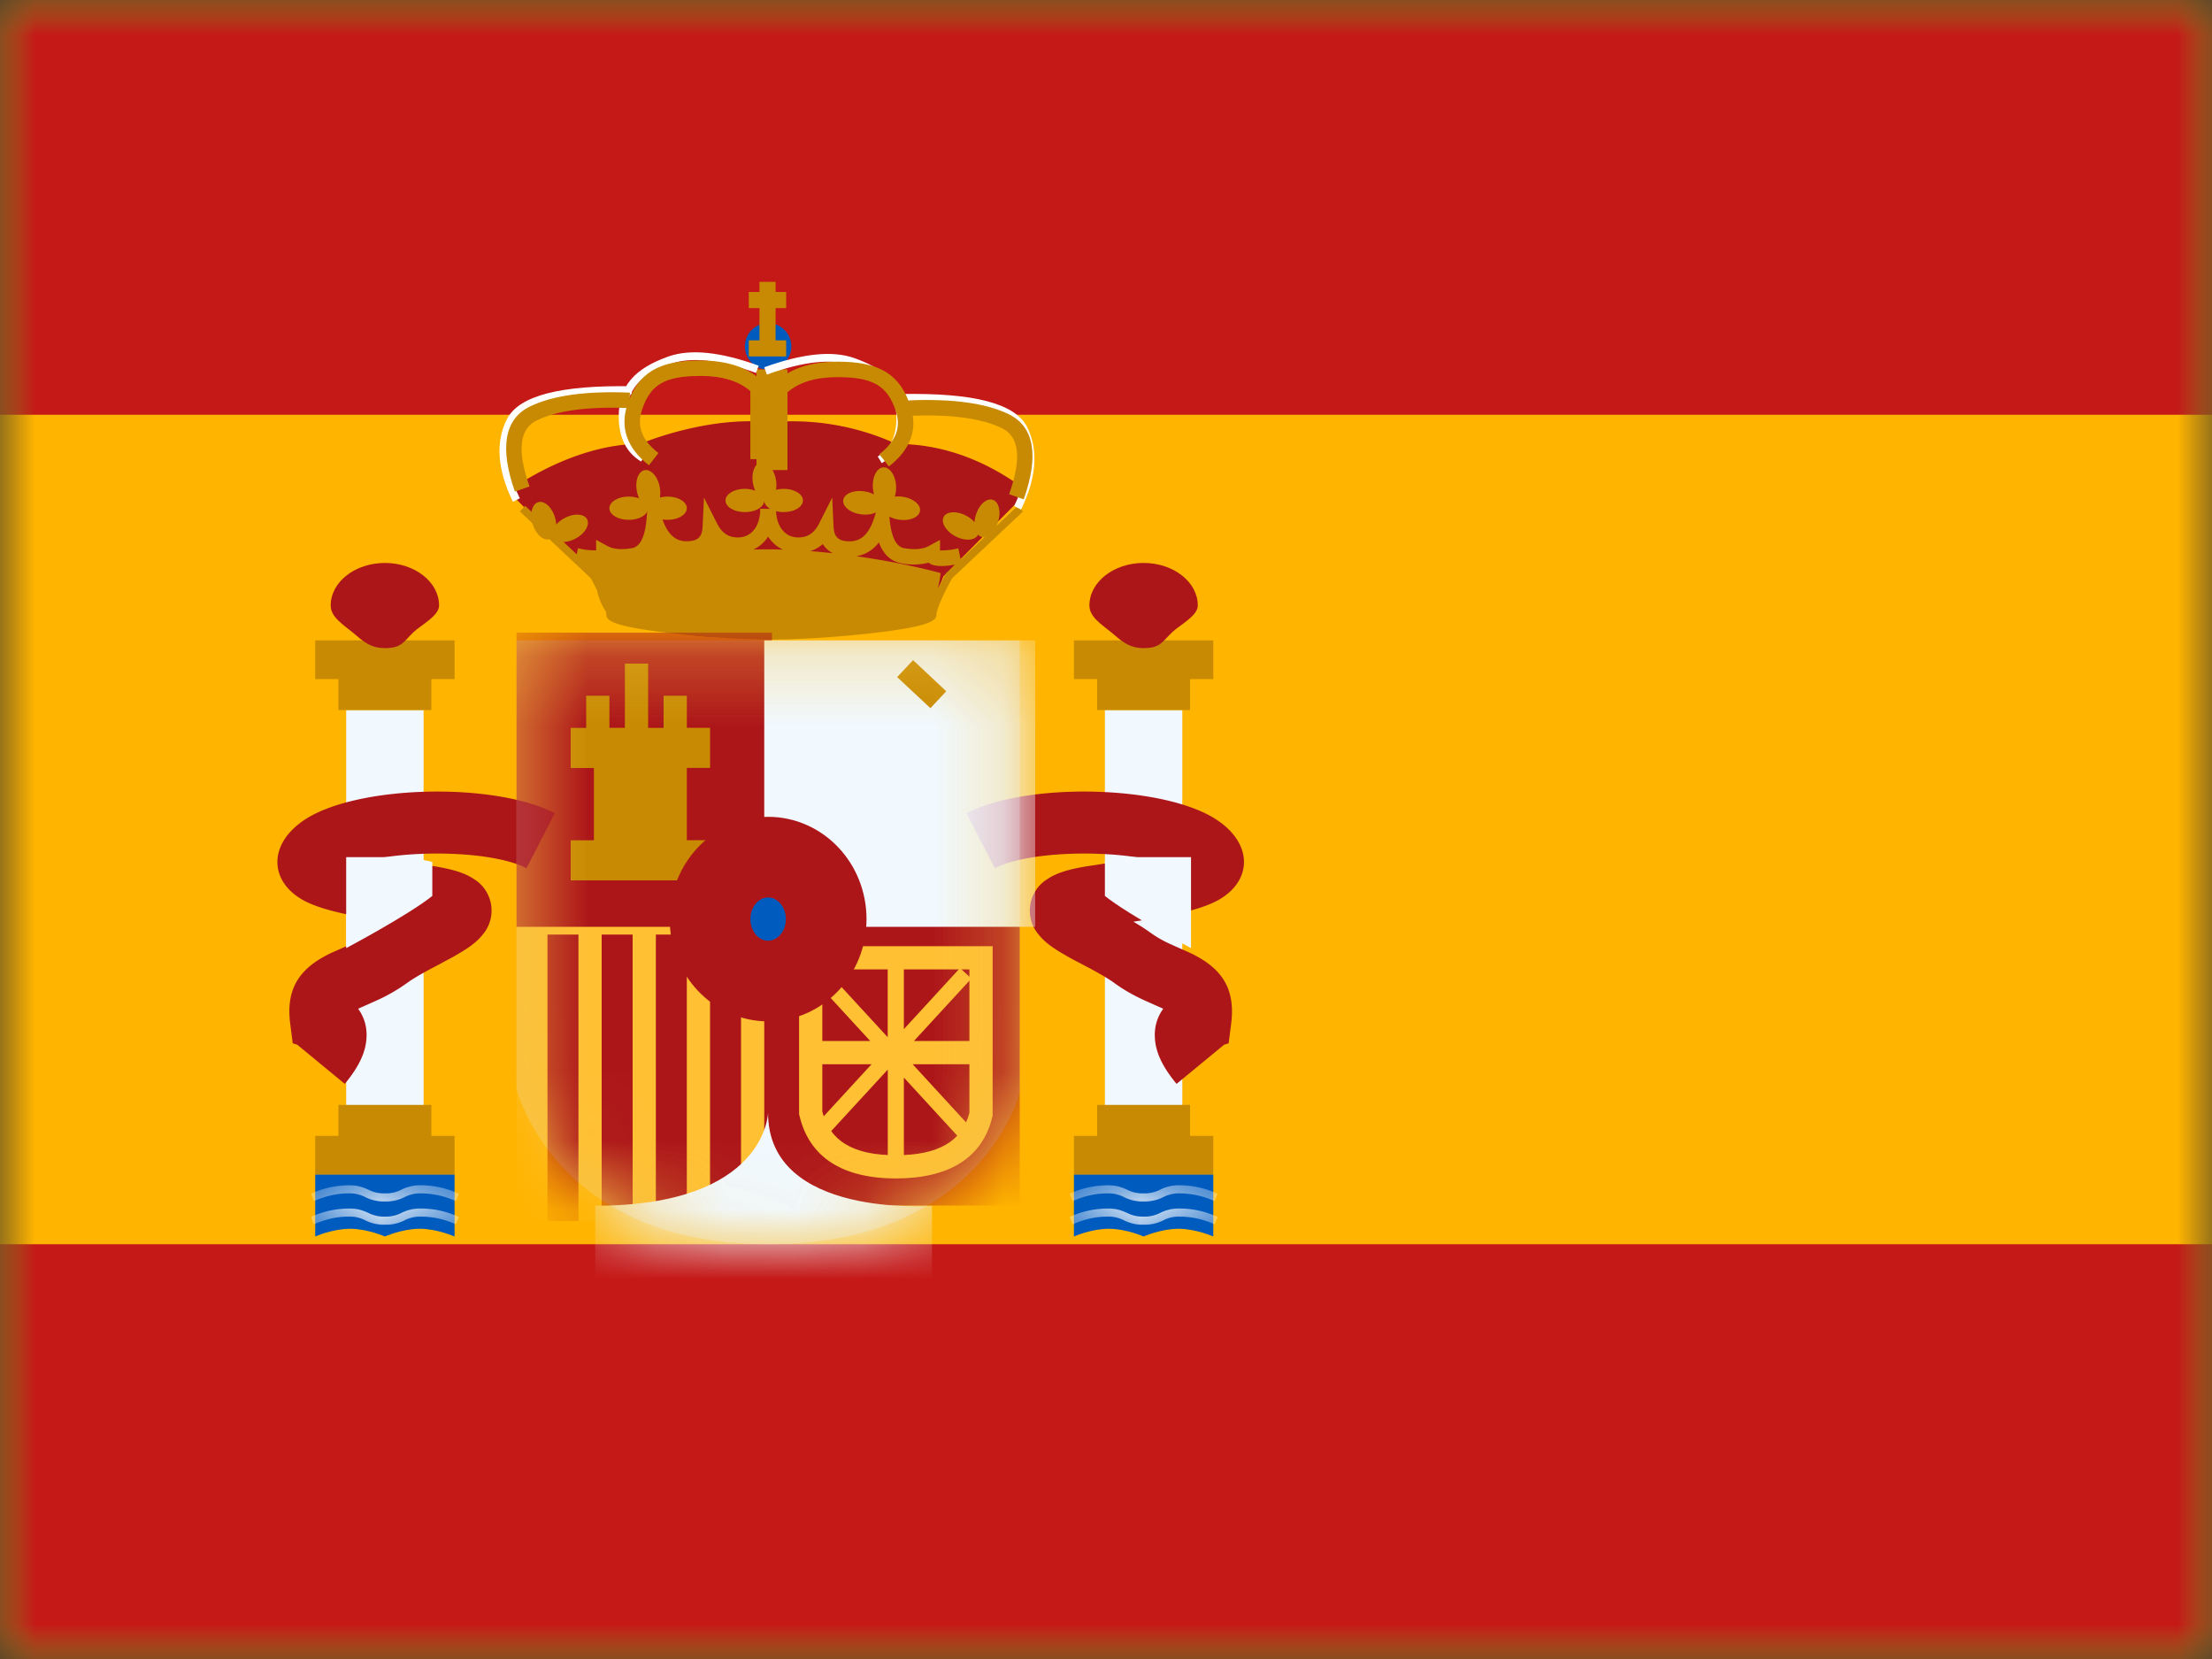 <svg width="32" height="24" fill="none" xmlns="http://www.w3.org/2000/svg">
  <rect width="100%" height="100%" fill="#333333" stroke="none"/>
  <mask id="a" maskUnits="userSpaceOnUse" x="0" y="0" width="32" height="24">
    <path fill="#fff" d="M0 0h32v24H0z"/>
  </mask>
  <g mask="url(#a)">
    <path fillRule="evenodd" clipRule="evenodd" d="M0 0v24h32V0H0z" fill="#FFB400"/>
    <mask id="b" maskUnits="userSpaceOnUse" x="0" y="0" width="32" height="24">
      <path fillRule="evenodd" clipRule="evenodd" d="M0 0v24h32V0H0z" fill="#fff"/>
    </mask>
    <g mask="url(#b)">
      <path fillRule="evenodd" clipRule="evenodd" d="M0 0v6h32V0H0zm0 18v6h32v-6H0z" fill="#C51918"/>
      <path fill="#F1F9FF" d="M5.008 10.272h1.12v5.824h-1.12z"/>
      <path fillRule="evenodd" clipRule="evenodd" d="M6.576 9.264H4.56v.56h.336v.448H6.24v-.448h.336v-.56zm-.336 7.168h.336v.56H4.56v-.56h.336v-.448H6.24v.448z" fill="#C88A02"/>
      <path fillRule="evenodd" clipRule="evenodd" d="M5.568 9.376c.244 0 .269-.092.412-.229.112-.106.372-.238.372-.387 0-.34-.351-.616-.784-.616-.433 0-.784.276-.784.616 0 .166.18.276.315.387.142.117.247.229.47.229z" fill="#AD1619"/>
      <path fillRule="evenodd" clipRule="evenodd" d="M4.56 16.992h2.016v.896s-.252-.112-.504-.112-.504.112-.504.112-.252-.112-.504-.112-.504.112-.504.112v-.896z" fill="#005BBF"/>
      <mask id="c" maskUnits="userSpaceOnUse" x="4" y="16" width="3" height="2">
        <path fillRule="evenodd" clipRule="evenodd" d="M4.56 16.992h2.016v.896s-.252-.112-.504-.112-.504.112-.504.112-.252-.112-.504-.112-.504.112-.504.112v-.896z" fill="#fff"/>
      </mask>
      <g mask="url(#c)" fill="#fff">
        <path d="M4.542 17.712l-.044-.107a1.33 1.33 0 01.546-.122c.118 0 .18.017.284.063a.49.49 0 00.24.054.49.49 0 00.24-.054.593.593 0 01.285-.063c.182 0 .364.04.546.122l-.044.107a1.227 1.227 0 00-.502-.112.49.49 0 00-.24.054.593.593 0 01-.285.063.593.593 0 01-.284-.063.49.49 0 00-.24-.054c-.167 0-.334.037-.502.112zm0-.336l-.044-.107a1.33 1.33 0 01.546-.122c.118 0 .18.017.284.063a.49.49 0 00.24.054.49.49 0 00.24-.054.593.593 0 01.285-.063c.182 0 .364.04.546.122l-.044.107a1.227 1.227 0 00-.502-.112.49.49 0 00-.24.054.593.593 0 01-.285.063.593.593 0 01-.284-.063.49.49 0 00-.24-.054c-.167 0-.334.037-.502.112z"/>
      </g>
      <path fill="#F1F9FF" d="M15.984 10.272h1.12v5.824h-1.12z"/>
      <path fillRule="evenodd" clipRule="evenodd" d="M17.552 9.264h-2.016v.56h.336v.448h1.344v-.448h.336v-.56zm-.336 7.168h.336v.56h-2.016v-.56h.336v-.448h1.344v.448z" fill="#C88A02"/>
      <path fillRule="evenodd" clipRule="evenodd" d="M16.544 9.376c.244 0 .268-.092.412-.229.112-.106.372-.238.372-.387 0-.34-.351-.616-.784-.616-.433 0-.784.276-.784.616 0 .166.18.276.315.387.142.117.247.229.469.229z" fill="#AD1619"/>
      <path fillRule="evenodd" clipRule="evenodd" d="M15.536 16.992h2.016v.896s-.252-.112-.504-.112-.504.112-.504.112-.252-.112-.504-.112-.504.112-.504.112v-.896z" fill="#005BBF"/>
      <mask id="d" maskUnits="userSpaceOnUse" x="15" y="16" width="3" height="2">
        <path fillRule="evenodd" clipRule="evenodd" d="M15.536 16.992h2.016v.896s-.252-.112-.504-.112-.504.112-.504.112-.252-.112-.504-.112-.504.112-.504.112v-.896z" fill="#fff"/>
      </mask>
      <g mask="url(#d)" fill="#fff">
        <path d="M15.518 17.712l-.044-.107a1.33 1.33 0 01.546-.122c.118 0 .18.017.284.063a.49.49 0 00.24.054.49.49 0 00.24-.054.593.593 0 01.285-.063c.182 0 .364.04.546.122l-.044.107a1.227 1.227 0 00-.502-.112.49.49 0 00-.24.054.593.593 0 01-.285.063.593.593 0 01-.284-.063.49.49 0 00-.24-.054c-.167 0-.334.037-.502.112zm0-.336l-.044-.107a1.33 1.33 0 01.546-.122c.118 0 .18.017.284.063a.49.49 0 00.24.054.49.49 0 00.24-.054.593.593 0 01.285-.063c.182 0 .364.04.546.122l-.044.107a1.227 1.227 0 00-.502-.112.49.49 0 00-.24.054.593.593 0 01-.285.063.593.593 0 01-.284-.063.49.49 0 00-.24-.054c-.167 0-.334.037-.502.112z"/>
      </g>
      <path fillRule="evenodd" clipRule="evenodd" d="M4.988 15.68c.202-.245.315-.468.315-.704a.632.632 0 00-.122-.383l.013-.006c-.001 0 .221-.097.299-.134a2.56 2.56 0 00.395-.232c.079-.058.185-.12.346-.207l.152-.08.041-.023c.078-.041.137-.073.191-.105.17-.098.281-.18.367-.288a.535.535 0 00-.124-.798c-.139-.095-.326-.149-.601-.192l-.057-.008a151.658 151.658 0 01-.69-.11c.688-.115 1.671-.073 2.104.15l.41-.796c-.88-.455-2.889-.409-3.639.108-.55.379-.476.952.096 1.198.24.103.551.172 1.128.264a2.867 2.867 0 00-.251.162 1.597 1.597 0 01-.255.15l-.25.111-.033.014c-.466.212-.693.505-.625 1.035l.037.287.065.02.688.567zm-.576-.74l-.002.003.001-.002v-.002zm12.294.036c0 .236.113.46.315.704l.688-.567.065-.02.037-.287c.067-.53-.159-.823-.625-1.035l-.032-.014c-.064-.028-.204-.09-.25-.112a1.596 1.596 0 01-.256-.149 2.868 2.868 0 00-.252-.162c.577-.092.89-.16 1.128-.264.573-.246.647-.82.096-1.198-.75-.517-2.758-.563-3.64-.108l.412.796c.433-.223 1.416-.265 2.104-.15a138.39 138.39 0 01-.69.11l-.057.008c-.275.043-.463.098-.601.192a.535.535 0 00-.124.798c.086.109.198.19.367.288.054.032.112.064.19.105l.042.022.152.08c.161.088.267.15.346.208.124.09.25.163.395.232.078.037.3.134.299.134l.013.006a.633.633 0 00-.122.383z" fill="#AD1619"/>
      <path d="M5.923 12.4l.331.068v.493c-.352.281-1.246.755-1.246.755V12.4h.915zm10.392 0l-.331.068v.493c.352.281 1.246.755 1.246.755V12.4h-.915z" fill="#F1F9FF"/>
      <path fillRule="evenodd" clipRule="evenodd" d="M14.776 7.206v-.164c-.576-.413-1.18-.62-1.81-.62a3.613 3.613 0 00-1.835-.312v-.003c-.93-.09-1.869.315-1.869.315-.946 0-1.81.62-1.81.62v.164l1.13 1.134s.318 1.092 2.545.836v.003s1.474-.04 1.577-.075c.042-.014.084-.026.128-.039.289-.084.618-.18.814-.725l1.13-1.134zm-3.65-1.045c-.032.377-.215 2.654 0 3.007V6.161z" fill="#AD1619"/>
      <path fillRule="evenodd" clipRule="evenodd" d="M8.314 8.15v-.004l-.794-.748.077-.081.745.701.02-.087a.95.95 0 00.262.03V7.81l.166.09c.081.044.198.056.35.03.114-.018.19-.149.214-.427l.05-.563.169.54c.076.243.192.35.358.35.161 0 .226-.058.233-.208l.02-.423.192.378c.069.136.164.198.3.198.193 0 .322-.161.322-.414h.228c0 .253.129.414.322.414.136 0 .23-.062.3-.198l.191-.378.02.423c.008.15.073.209.234.209.166 0 .282-.108.358-.352l.168-.54.05.564c.025.278.101.41.214.428.153.025.27.013.351-.031l.165-.09v.152a.95.95 0 00.264-.03l.035.163.825-.777.077.081-1.027.967c-.15.276-.226.458-.226.534 0 .115-.3.184-.886.254-.46.055-1.001.092-1.445.098h-.112a14.438 14.438 0 01-1.445-.098c-.586-.07-.887-.139-.887-.254a.236.236 0 00-.008-.054.881.881 0 01-.128-.31 5.667 5.667 0 00-.089-.17L8.32 8.15l-.005-.001zm5.505.018c-.183.032-.316.029-.386-.028a.879.879 0 01-.386.01c-.157-.025-.267-.13-.333-.303a.513.513 0 01-.325.2c.717.1 1.219.244 1.219.244s-.012.106-.042.23c.031-.065.07-.137.113-.217l.01-.014.13-.122zm-1.768-.164a.359.359 0 01-.148-.134.5.5 0 01-.182.103c.113.008.223.019.33.03zm-.725-.053a.513.513 0 01-.214-.188.513.513 0 01-.212.187l.154-.003h.09c.061 0 .122.002.182.004zm-2.704.33l-.104-.097c.125.012.218 0 .273-.044.11.032.239.035.386.01.157-.025.267-.13.332-.303a.514.514 0 00.314.197c-.618.087-1.079.205-1.2.238zm1.876-.31A9.62 9.62 0 0010.18 8a.36.36 0 00.14-.13c.053.046.112.08.178.101zm2.755.93c.079.037.141 0 .191-.07a.364.364 0 00-.008.053.198.198 0 01-.03.015 1.083 1.083 0 01-.166.048 6.13 6.13 0 01-.592.095c-.475.057-1.04.095-1.488.097a14.191 14.191 0 01-1.488-.097 6.131 6.131 0 01-.592-.095 1.26 1.26 0 01-.147-.04.179.179 0 00.012-.006c.245-.114 1.863-.222 2.154-.24.291.018 1.91.126 2.154.24zm.308-.02v.001-.001z" fill="#C88A02"/>
      <path fillRule="evenodd" clipRule="evenodd" d="M11.112 5.347a.336.336 0 100-.672.336.336 0 000 .672z" fill="#005BBF"/>
      <path fillRule="evenodd" clipRule="evenodd" d="M10.894 6.997a.44.44 0 00.032.102.425.425 0 00-.15-.027c-.155 0-.28.076-.28.168 0 .093.125.168.28.168.155 0 .28-.075.28-.168 0 .093.126.168.28.168.155 0 .28-.075.28-.168 0-.092-.125-.168-.28-.168a.445.445 0 00-.11.014.424.424 0 00-.002-.153c-.03-.152-.128-.26-.219-.243-.09.018-.14.155-.111.307zm.162.243v-.005.005zm-1.81-.03a.446.446 0 01-.032-.101c-.03-.152.02-.29.111-.307.091-.018.19.09.219.243.01.054.01.107.002.153a.445.445 0 01.11-.014c.155 0 .28.076.28.168 0 .093-.125.168-.28.168-.155 0-.28-.075-.28-.168v-.005.005c0 .093-.125.168-.28.168-.155 0-.28-.075-.28-.168 0-.092.125-.168.28-.168.055 0 .107.01.15.027zm3.508.103c-.013.092-.147.149-.3.127-.154-.021-.267-.113-.255-.205.013-.092.148-.149.301-.127a.424.424 0 01.145.046.44.44 0 01-.018-.105c-.008-.154.06-.283.153-.288.093-.005.175.116.183.27a.425.425 0 01-.019.153.445.445 0 01.11.002c.154.021.268.113.255.205-.013.092-.148.149-.301.127-.153-.021-.267-.113-.254-.205zm0 0v-.005.005zm1.066.444c.137.073.283.065.326-.017l.003-.004a.11.11 0 00.047.03c.09.027.198-.07.243-.219.045-.148.01-.29-.079-.317-.089-.027-.197.071-.242.219a.447.447 0 00-.02.105.424.424 0 00-.12-.093c-.136-.073-.282-.065-.326.016-.043.082.032.208.168.28zm-5.495.035c-.137.072-.283.065-.326-.017a.103.103 0 01-.002-.005.11.11 0 01-.048.03c-.089.027-.197-.07-.243-.218-.045-.148-.01-.29.08-.317.088-.027.197.07.242.218a.446.446 0 01.019.105.424.424 0 01.12-.093c.137-.073.283-.065.326.017.044.082-.032.207-.168.28zm2.662-3.715h.233v.147h.153v.233h-.153v.467h.153v.233h-.541v-.233h.155v-.467h-.155v-.233h.155v-.147z" fill="#C88A02"/>
      <path fill="#C88A02" d="M10.944 5.344h.448V6.8h-.448z"/>
      <path d="M9.14 5.588V5.7c-.993-.018-1.563.127-1.708.416-.15.299-.121.662.088 1.093l-.1.05c-.224-.461-.255-.86-.088-1.193.172-.343.775-.496 1.81-.478z" fill="#fff"/>
      <path d="M9.333 6.581l-.058.096c-.216-.129-.324-.35-.324-.653 0-.437.225-.692.722-.868.318-.111.751-.066 1.302.134l-.038.105c-.529-.191-.938-.235-1.227-.133-.456.16-.647.378-.647.762 0 .266.09.45.27.557z" fill="#fff"/>
      <path d="M7.66 7.037l-.211.075c-.22-.625-.157-1.049.218-1.232.33-.16.811-.226 1.446-.2l-.01.223c-.6-.024-1.047.037-1.338.179-.246.12-.291.425-.105.955z" fill="#C88A02"/>
      <path d="M10.13 5.439c-.513 0-.723.124-.843.493-.077.234-.003.435.238.622l-.137.177c-.312-.242-.422-.539-.314-.869.153-.47.453-.647 1.055-.647.395 0 .702.103.916.314l.034.033v1.08h-.224v-.984c-.167-.145-.408-.22-.726-.22z" fill="#C88A02"/>
      <path d="M13.05 5.7l.001.112c.993-.018 1.563.127 1.707.416.15.299.122.662-.087 1.093l.1.05c.224-.461.254-.86.088-1.193-.172-.343-.775-.496-1.81-.478z" fill="#fff"/>
      <path d="M12.698 6.604l.058.096c.216-.129.324-.35.324-.653 0-.436-.225-.692-.722-.867-.317-.112-.75-.066-1.302.133l.038.106c.53-.192.939-.235 1.227-.134.456.16.647.379.647.762 0 .267-.09.45-.27.557z" fill="#fff"/>
      <path d="M14.6 7.15l.21.074c.22-.625.157-1.049-.217-1.232-.33-.16-.812-.226-1.446-.2l.009.223c.6-.024 1.048.037 1.338.179.247.12.292.425.105.955z" fill="#C88A02"/>
      <path d="M12.117 5.456c.513 0 .723.125.843.493.077.235.002.435-.239.622l.138.177c.312-.242.422-.539.314-.868-.153-.47-.454-.648-1.056-.648-.394 0-.702.104-.916.315l-.033.033v1.08h.224v-.985c.167-.145.407-.219.725-.219z" fill="#C88A02"/>
      <path opacity=".3" fillRule="evenodd" clipRule="evenodd" d="M7.472 9.264h7.28v6.54S14.212 18 11.112 18s-3.64-2.253-3.64-2.253V9.264z" fill="#E1E5E8"/>
      <mask id="e" maskUnits="userSpaceOnUse" x="7" y="9" width="8" height="9">
        <path fillRule="evenodd" clipRule="evenodd" d="M7.472 9.264h7.28v6.54S14.212 18 11.112 18s-3.64-2.253-3.64-2.253V9.264z" fill="#fff"/>
      </mask>
      <g mask="url(#e)">
        <path fill="#FFC034" d="M7.472 13.296h3.696v4.368H7.472z"/>
        <path fill="#AD1619" d="M7.92 13.52h.448v4.144H7.92zm1.568 0h.448v4.144h-.448zm-.784 0h.448v4.144h-.448zm1.568 0h.448v4.144h-.448zm-2.8-4.368h3.696v4.256H7.472z"/>
        <path fill="#AD1619" d="M11.056 13.184h3.696v4.256h-3.696z"/>
        <path fill="#F1F9FF" d="M11.056 9.264h3.92v4.144h-3.92z"/>
        <path fillRule="evenodd" clipRule="evenodd" d="M9.04 9.6h.336v.93H9.6v-.465h.336v.464h.336v.58h-.336v1.046h.336v.581H8.256v-.58h.336V11.11h-.336v-.58h.224v-.465h.336v.464h.224V9.6z" fill="#C88A02"/>
        <path d="M12.979 9.795l.23-.245.48.45-.229.245-.481-.45z" fill="#C88A02"/>
        <path fillRule="evenodd" clipRule="evenodd" d="M14.36 16.14v-2.452h-2.8v2.432l.005.018c.141.604.624.91 1.395.91.77 0 1.253-.298 1.395-.888l.005-.02zm-1.4.572c-.619 0-.957-.208-1.064-.632v-2.056h2.128v2.075c-.107.41-.445.613-1.064.613z" fill="#FFC034"/>
        <path fillRule="evenodd" clipRule="evenodd" d="M13.076 13.893h-.234v1.112l-.92-1-.164.15.831.905h-.753v.336h.772l-.85.925.165.152.92-1v1.299h.233v-1.183l.812.884.165-.152-.85-.925h.949v-.336h-.931l.832-.904-.165-.152-.812.884v-.995z" fill="#FFC034"/>
        <path fillRule="evenodd" clipRule="evenodd" d="M13.483 17.443s-2.372.186-2.372-1.344c0 0-.023 1.344-2.5 1.344v1.207h4.872v-1.207z" fill="#F1F9FF"/>
        <path fillRule="evenodd" clipRule="evenodd" d="M11.112 14.192c.464 0 .84-.401.84-.896s-.376-.896-.84-.896c-.464 0-.84.401-.84.896s.376.896.84.896z" fill="#005BBF" stroke="#AD1619" stroke-width="1.167"/>
      </g>
    </g>
  </g>
</svg>
